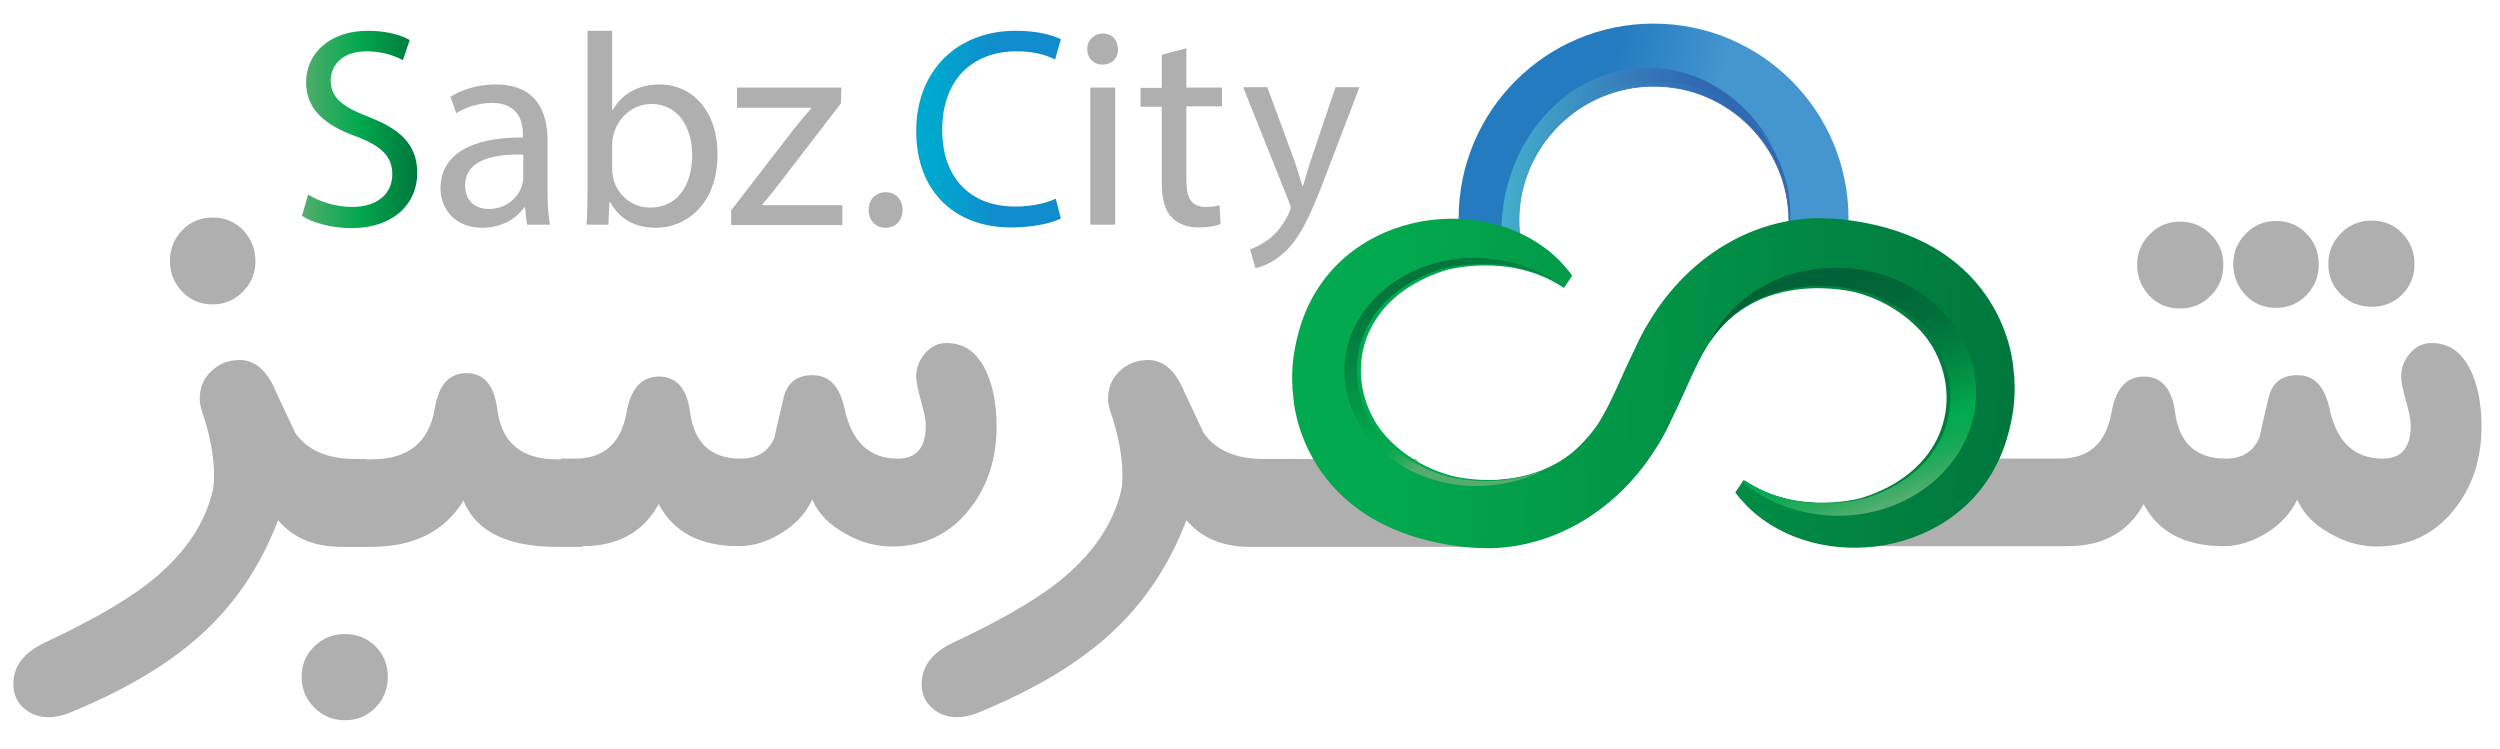 <?xml version="1.0" encoding="utf-8"?>
<!-- Generator: Adobe Illustrator 19.0.0, SVG Export Plug-In . SVG Version: 6.00 Build 0)  -->
<svg version="1.1" id="Layer_1" xmlns="http://www.w3.org/2000/svg" xmlns:xlink="http://www.w3.org/1999/xlink" x="0px" y="0px"
	 viewBox="0 0 731 219" style="enable-background:new 0 0 731 219;" xml:space="preserve">
<style type="text/css">
	.st0{fill:#AFAFB0;}
	.st1{fill:url(#XMLID_106_);stroke:url(#XMLID_107_);stroke-width:0.25;stroke-miterlimit:10;}
	.st2{fill:url(#XMLID_108_);}
	.st3{fill:url(#XMLID_109_);}
	.st4{fill:url(#XMLID_110_);}
	.st5{fill:url(#XMLID_111_);}
	.st6{fill:url(#XMLID_112_);}
	.st7{fill:url(#XMLID_113_);}
	.st8{fill:url(#XMLID_114_);}
	.st9{fill:url(#XMLID_115_);}
</style>
<g id="XMLID_1_">
	<g id="XMLID_13_">
		<g id="XMLID_35_">
			<path id="XMLID_54_" class="st0" d="M428,159.9h-62.6c-7.9,0-14.1-2.6-18.5-7.8c-5.2,13.8-13.2,25.5-24,34.8
				c-9.1,7.9-21.3,15.1-36.7,21.4c-2.3,1-4.4,1.4-6.4,1.4c-2.9,0-5.3-0.9-7.3-2.7s-3-4.1-3-7c0-5.2,3.1-9.2,9.2-12.1
				c13-6.1,23-11.8,29.8-17c10.5-8.1,16.9-17.2,19.3-27.4c0.3-1.2,0.4-2.7,0.4-4.3c0-5.8-1.2-12.1-3.5-18.8
				c-0.4-1.2-0.7-2.5-0.7-3.8c0-3.1,1-5.7,3.1-7.8s4.6-3.3,7.7-3.5c4.6-0.4,8.3,2.3,11,8.1c0.1,0.4,2.2,4.8,6.2,13.3
				c3.6,5,9.4,7.5,17.4,7.5h44.7L428,159.9z"/>
			<path id="XMLID_49_" class="st0" d="M725.6,124.7c0,9.6-2.7,17.7-8,24.3c-5.7,7.2-13.3,10.8-22.6,10.8c-4.6,0-9.1-1.2-13.5-3.7
				c-4.8-2.6-8-5.9-9.8-10c-1.8,3.8-4.7,7.1-8.9,9.7s-8.4,3.9-12.6,3.9c-11.3,0-19.1-4.1-23.4-12.3c-4.5,8.2-11.9,12.3-22.2,12.3
				h-61.6l27.6-25.6h31.7c8.5,0,13.5-4.5,15.1-13.5c1.2-7,4.4-10.5,9.5-10.5c5.1,0,8.2,3.5,9.1,10.5c1.2,9,6.2,13.5,14.7,13.5
				c5,0,8.3-2.1,10-6.3c0.4-2.2,1.4-6.1,2.7-11.8c1.1-4.2,3.9-6.3,8.4-6.3c4.8,0,7.9,3.2,9.3,9.6c2.1,9.9,7.3,14.8,15.6,14.8
				c5.5,0,8.2-3.2,8.2-9.7c0-1.6-0.5-4-1.4-7.2c-0.9-3.2-1.4-5.6-1.4-7.2c0-2.5,0.9-4.7,2.6-6.7c1.7-2,3.8-3,6.3-3
				c5.3,0,9.2,2.9,11.8,8.8C724.7,113.5,725.6,118.7,725.6,124.7z M624.9,77.4c0-3.4,1.2-6.4,3.7-8.9c2.5-2.5,5.4-3.7,8.8-3.7
				c3.5,0,6.5,1.2,9,3.7c2.5,2.5,3.7,5.4,3.7,9c0,3.5-1.2,6.5-3.7,9c-2.5,2.5-5.4,3.7-9,3.7c-3.5,0-6.5-1.2-8.9-3.7
				C626.1,83.9,624.9,80.9,624.9,77.4z M680.8,77.2c0-3.5,1.2-6.5,3.7-9s5.4-3.7,9-3.7c3.5,0,6.5,1.2,8.9,3.7c2.4,2.5,3.6,5.4,3.6,9
				c0,3.5-1.2,6.5-3.6,8.9c-2.4,2.4-5.4,3.6-8.9,3.6c-3.5,0-6.5-1.2-9-3.6S680.8,80.7,680.8,77.2z M653,77.2c0-3.4,1.2-6.4,3.7-8.9
				c2.5-2.5,5.4-3.7,8.8-3.7c3.5,0,6.5,1.2,8.9,3.7c2.4,2.5,3.6,5.4,3.6,9c0,3.5-1.2,6.5-3.6,9c-2.4,2.5-5.4,3.7-8.9,3.7
				c-3.5,0-6.5-1.2-8.9-3.7C654.2,83.7,653,80.7,653,77.2z"/>
			<g id="XMLID_44_">
				<linearGradient id="XMLID_106_" gradientUnits="userSpaceOnUse" x1="427.356" y1="43.738" x2="539.748" y2="43.738">
					<stop  offset="0" style="stop-color:#44AECD"/>
					<stop  offset="6.294668e-002" style="stop-color:#42A7CA"/>
					<stop  offset="0.484" style="stop-color:#357AB9"/>
					<stop  offset="0.697" style="stop-color:#3069B2"/>
				</linearGradient>
				<linearGradient id="XMLID_107_" gradientUnits="userSpaceOnUse" x1="427.231" y1="43.745" x2="539.873" y2="43.745">
					<stop  offset="0" style="stop-color:#44AECD"/>
					<stop  offset="6.294668e-002" style="stop-color:#42A7CA"/>
					<stop  offset="0.484" style="stop-color:#357AB9"/>
					<stop  offset="0.697" style="stop-color:#3069B2"/>
				</linearGradient>
				<path id="XMLID_47_" class="st1" d="M538.6,76.9c0.8-3.7,1.2-7.6,1.2-11.5c0-31-25.2-56.2-56.2-56.2s-56.2,25.2-56.2,56.2
					c0,3.5,0.3,7,0.9,10.3l17.9,1.7c-1.4-4-2.1-8.3-2.1-12.7c0-21.8,17.7-39.5,39.5-39.5s39.5,17.7,39.5,39.5
					c0,4.8-0.9,9.4-2.4,13.7L538.6,76.9z"/>
				<linearGradient id="XMLID_108_" gradientUnits="userSpaceOnUse" x1="379.423" y1="112.318" x2="587.681" y2="112.318">
					<stop  offset="0.123" style="stop-color:#03A94E"/>
					<stop  offset="1" style="stop-color:#00773D"/>
				</linearGradient>
				<path id="XMLID_45_" class="st2" d="M585.9,126.7c-8.7,33.5-48.6,41.2-70.7,25c-2.9-2.1-5.5-4.7-7.8-7.7l2.4-3.6
					c16,10.8,35.1,5.1,35.2,5c25.1-8.3,29-30.4,19.3-45.2c-3.3-5-10.7-11.8-21.6-14.7l0,0c0,0,0,0,0,0c-0.9-0.2-29-7.4-43.4,15.5
					c-3.8,6.1-6.5,13.5-10.3,21.1c-1,2.3-2.2,4.6-3.4,6.7c0,0,0,0.1-0.1,0.1l0,0c-10.7,18.5-28.6,30.2-48.4,30.9c0,0-0.2,0-0.4,0
					c-2.6,0.1-5.3,0-8-0.4c-47.1-5.6-48.9-42.9-48.9-42.9l0,0c-0.1-0.6-0.2-1.3-0.2-1.9c0-0.2-0.1-0.4-0.1-0.6c0-0.3,0-0.6,0-0.9
					c-0.3-4.6,0.2-9.7,1.7-15.2c8.7-33.5,48.6-41.2,70.7-25c2.9,2.1,5.5,4.7,7.8,7.7l-2.4,3.6c-16-10.8-35.1-5.1-35.2-5
					c-25.1,8.3-29,30.4-19.3,45.2c3.3,5,10.7,11.8,21.6,14.7l0,0c0,0,0,0,0,0c0.4,0.1,6.1,1.6,13.6,1.2c0.8-0.1,1.5-0.1,2.2-0.2
					c6.4-0.6,13.7-2.7,20-7.9c2.2-1.9,4.3-4.2,6.5-7.1c0.3-0.5,0.7-1,1-1.5c3.8-6.2,6.6-13.7,10.4-21.4c1-2.2,2.1-4.3,3.3-6.4
					c0,0,0-0.1,0.1-0.1l0,0c10.7-18.5,28.6-30.2,48.4-30.9c0,0,0.2,0,0.4,0c2.6-0.1,5.3,0,8,0.4c47.1,5.6,48.9,42.9,48.9,42.9l0,0
					c0.1,0.6,0.2,1.3,0.2,1.9c0,0.2,0.1,0.4,0.1,0.6c0,0.3,0,0.6,0,0.9C587.9,116.1,587.4,121.2,585.9,126.7z"/>
			</g>
			<path id="XMLID_41_" class="st0" d="M107.2,159.9h-7.4c-7.9,0-14.1-2.6-18.5-7.8c-5.2,13.8-13.2,25.5-24,34.8
				c-9.1,7.9-21.3,15.1-36.7,21.4c-2.3,1-4.4,1.4-6.4,1.4c-2.9,0-5.3-0.9-7.3-2.7s-3-4.1-3-7c0-5.2,3.1-9.2,9.2-12.1
				c13-6.1,23-11.8,29.8-17c10.5-8.1,16.9-17.2,19.3-27.4c0.3-1.2,0.4-2.7,0.4-4.3c0-5.8-1.2-12.1-3.5-18.8
				c-0.4-1.2-0.7-2.5-0.7-3.8c0-3.1,1-5.7,3.1-7.8c2.1-2.1,4.6-3.3,7.7-3.5c4.6-0.4,8.3,2.3,11,8.1c0.1,0.4,2.2,4.8,6.2,13.3
				c3.6,5,9.4,7.5,17.4,7.5h3.3V159.9z M74.7,76.4c0,3.4-1.2,6.4-3.7,8.9S65.6,89,62.2,89c-3.5,0-6.5-1.2-8.9-3.7
				c-2.4-2.5-3.6-5.4-3.6-9s1.2-6.5,3.6-9c2.4-2.5,5.4-3.7,8.9-3.7c3.5,0,6.5,1.2,8.9,3.7C73.5,69.9,74.7,72.9,74.7,76.4z"/>
			<path id="XMLID_38_" class="st0" d="M170.2,159.9h-7.4c-14.5,0-23.6-4.5-27.3-13.5c-5.5,9-14.5,13.5-27,13.5h-7.7v-25.6h7.9
				c10.6,0,16.7-4.9,18.4-14.7c1.1-7,4.2-10.5,9.3-10.5s8.1,3.5,9,10.5c1.2,9.8,7,14.7,17.4,14.7h7.4V159.9z M113.4,197.9
				c0,3.5-1.2,6.5-3.6,9c-2.4,2.5-5.4,3.7-8.9,3.7c-3.5,0-6.5-1.2-9-3.7c-2.5-2.5-3.7-5.5-3.7-9c0-3.5,1.2-6.5,3.7-8.9
				s5.4-3.6,9-3.6c3.5,0,6.5,1.2,8.9,3.6S113.4,194.4,113.4,197.9z"/>
			<path id="XMLID_36_" class="st0" d="M291.4,124.7c0,9.6-2.7,17.7-8,24.3c-5.7,7.2-13.3,10.8-22.6,10.8c-4.6,0-9.1-1.2-13.5-3.7
				c-4.8-2.6-8-5.9-9.8-10c-1.8,3.8-4.7,7.1-8.9,9.7s-8.4,3.9-12.6,3.9c-11.3,0-19.1-4.1-23.4-12.3c-4.5,8.2-11.9,12.3-22.2,12.3
				h-6.4v-25.6h4.1c8.5,0,13.5-4.5,15.1-13.5c1.2-7,4.4-10.5,9.5-10.5c5.1,0,8.2,3.5,9.1,10.5c1.2,9,6.2,13.5,14.7,13.5
				c5,0,8.3-2.1,10-6.3c0.4-2.2,1.4-6.1,2.7-11.8c1.1-4.2,3.9-6.3,8.4-6.3c4.8,0,7.9,3.2,9.3,9.6c2.1,9.9,7.3,14.8,15.6,14.8
				c5.5,0,8.2-3.2,8.2-9.7c0-1.6-0.5-4-1.4-7.2c-0.9-3.2-1.4-5.6-1.4-7.2c0-2.5,0.9-4.7,2.6-6.7c1.7-2,3.8-3,6.3-3
				c5.3,0,9.2,2.9,11.8,8.8C290.5,113.5,291.4,118.7,291.4,124.7z"/>
		</g>
		<linearGradient id="XMLID_109_" gradientUnits="userSpaceOnUse" x1="88.273" y1="37.749" x2="122.052" y2="37.749">
			<stop  offset="0" style="stop-color:#54AD6F"/>
			<stop  offset="0.489" style="stop-color:#03A94E"/>
			<stop  offset="1" style="stop-color:#00773D"/>
		</linearGradient>
		<path id="XMLID_33_" class="st3" d="M90.1,56.9c3.2,2,7.9,3.6,12.9,3.6c7.4,0,11.7-3.9,11.7-9.5c0-5.2-3-8.2-10.5-11.1
			c-9.1-3.2-14.7-7.9-14.7-15.8c0-8.7,7.2-15.1,18-15.1c5.7,0,9.9,1.3,12.3,2.7l-2,5.9c-1.8-1-5.5-2.6-10.6-2.6
			c-7.6,0-10.5,4.6-10.5,8.4c0,5.2,3.4,7.8,11.1,10.8c9.4,3.6,14.2,8.2,14.2,16.4c0,8.6-6.4,16.1-19.5,16.1
			c-5.4,0-11.3-1.6-14.2-3.6L90.1,56.9z"/>
		<path id="XMLID_30_" class="st0" d="M154.1,65.7l-0.6-5.1h-0.2c-2.2,3.2-6.5,6-12.3,6c-8.1,0-12.2-5.7-12.2-11.5
			c0-9.7,8.6-15,24.1-14.9v-0.8c0-3.3-0.9-9.3-9.1-9.3c-3.7,0-7.6,1.2-10.4,3l-1.7-4.8c3.3-2.1,8.1-3.6,13.2-3.6
			c12.3,0,15.2,8.4,15.2,16.4v15c0,3.5,0.2,6.9,0.7,9.6H154.1z M153,45.2c-7.9-0.2-17,1.2-17,9c0,4.7,3.1,6.9,6.9,6.9
			c5.2,0,8.5-3.3,9.7-6.7c0.2-0.7,0.4-1.6,0.4-2.3V45.2z"/>
		<path id="XMLID_27_" class="st0" d="M171.5,65.7c0.2-2.7,0.3-6.8,0.3-10.4V9h7.2v23.1h0.2c2.6-4.5,7.2-7.4,13.7-7.4
			c9.9,0,17,8.3,16.9,20.5c0,14.3-9,21.4-18,21.4c-5.8,0-10.4-2.2-13.4-7.5h-0.2l-0.3,6.6H171.5z M179,49.6c0,0.9,0.2,1.8,0.3,2.6
			c1.4,5.1,5.6,8.5,10.9,8.5c7.6,0,12.2-6.2,12.2-15.4c0-8-4.1-14.9-11.9-14.9c-5,0-9.6,3.4-11.1,8.9c-0.2,0.8-0.4,1.8-0.4,3V49.6z"
			/>
		<path id="XMLID_25_" class="st0" d="M213.8,61.5L232,37.9c1.7-2.2,3.4-4.1,5.2-6.2v-0.2h-21.7v-5.9H246l-0.1,4.6l-17.9,23.3
			c-1.7,2.2-3.3,4.2-5.1,6.3v0.2h23.4v5.8h-32.5V61.5z"/>
		<path id="XMLID_23_" class="st0" d="M254,61.4c0-3.1,2.1-5.2,5-5.2c2.9,0,4.9,2.1,4.9,5.2c0,3-1.9,5.2-5,5.2
			C256,66.6,254,64.4,254,61.4z"/>
		<linearGradient id="XMLID_110_" gradientUnits="userSpaceOnUse" x1="267.932" y1="37.749" x2="310.318" y2="37.749">
			<stop  offset="0.139" style="stop-color:#00A7CE"/>
			<stop  offset="0.562" style="stop-color:#108BCC"/>
			<stop  offset="1" style="stop-color:#108BCC"/>
		</linearGradient>
		<path id="XMLID_21_" class="st4" d="M310.2,63.9c-2.6,1.3-7.9,2.6-14.7,2.6c-15.7,0-27.6-9.9-27.6-28.2
			c0-17.5,11.8-29.3,29.1-29.3c7,0,11.3,1.5,13.2,2.5l-1.7,5.9C305.8,16,302,15,297.3,15c-13.1,0-21.8,8.4-21.8,23
			c0,13.7,7.9,22.4,21.4,22.4c4.4,0,8.9-0.9,11.8-2.3L310.2,63.9z"/>
		<path id="XMLID_18_" class="st0" d="M326.9,14.4c0.1,2.5-1.7,4.5-4.6,4.5c-2.6,0-4.4-2-4.4-4.5c0-2.6,1.9-4.6,4.6-4.6
			C325.2,9.8,326.9,11.8,326.9,14.4z M318.8,65.7V25.6h7.3v40.1H318.8z"/>
		<path id="XMLID_16_" class="st0" d="M346.9,14.1v11.5h10.4v5.5h-10.4v21.6c0,5,1.4,7.8,5.5,7.8c1.9,0,3.3-0.2,4.2-0.5l0.3,5.5
			c-1.4,0.6-3.6,1-6.5,1c-3.4,0-6.1-1.1-7.9-3.1c-2.1-2.1-2.8-5.7-2.8-10.4V31.2h-6.2v-5.5h6.2V16L346.9,14.1z"/>
		<path id="XMLID_14_" class="st0" d="M370.6,25.6l7.9,21.4c0.8,2.4,1.7,5.3,2.3,7.4h0.2c0.7-2.2,1.4-4.9,2.3-7.6l7.2-21.3h7
			l-9.9,25.9c-4.7,12.5-7.9,18.8-12.4,22.7c-3.2,2.8-6.4,4-8.1,4.3l-1.6-5.5c1.6-0.5,3.8-1.6,5.8-3.2c1.8-1.4,4-4,5.6-7.4
			c0.3-0.7,0.5-1.2,0.5-1.6s-0.2-0.9-0.5-1.7l-13.4-33.5H370.6z"/>
	</g>
	<g id="XMLID_2_">
		<linearGradient id="XMLID_111_" gradientUnits="userSpaceOnUse" x1="536.495" y1="58.944" x2="425.631" y2="32.79">
			<stop  offset="0.349" style="stop-color:#4596CF"/>
			<stop  offset="0.634" style="stop-color:#247BBF"/>
		</linearGradient>
		<path id="XMLID_11_" class="st5" d="M539.3,75.5c0.8-3.8,1.2-7.7,1.2-11.6c0-31.5-25.5-57-57-57s-57,25.5-57,57
			c0,3.6,0.3,7,1,10.4l18.1,1.7c-1.4-4-2.1-8.4-2.1-12.9c0-22.1,17.9-40,40-40c22.1,0,40,17.9,40,40c0,4.9-0.9,9.5-2.5,13.8
			L539.3,75.5z"/>
		<g id="XMLID_6_">
			<linearGradient id="XMLID_112_" gradientUnits="userSpaceOnUse" x1="439.033" y1="48.267" x2="518.862" y2="48.267">
				<stop  offset="0" style="stop-color:#44AECD"/>
				<stop  offset="6.294668e-002" style="stop-color:#42A7CA"/>
				<stop  offset="0.484" style="stop-color:#357AB9"/>
				<stop  offset="0.697" style="stop-color:#3069B2"/>
			</linearGradient>
			<path id="XMLID_10_" class="st6" d="M484.2,23.8c14.8,0,27.7,8,34.6,20c-7.4-14.4-21.2-24-37-24C458.2,19.8,439,41.4,439,68
				c0,2.8,0.2,5.5,0.6,8.1l6.7,0.6c-1.4-4-2.1-8.4-2.1-12.9C444.2,41.8,462.1,23.8,484.2,23.8z"/>
		</g>
		
			<linearGradient id="XMLID_113_" gradientUnits="userSpaceOnUse" x1="305.806" y1="86.136" x2="516.911" y2="86.136" gradientTransform="matrix(1 2.752789e-002 -2.752789e-002 1 74.72 14.659)">
			<stop  offset="0.123" style="stop-color:#03A94E"/>
			<stop  offset="1" style="stop-color:#00773D"/>
		</linearGradient>
		<path id="XMLID_5_" class="st7" d="M589,111.1c0-0.3,0-0.6,0-0.9c0-0.2-0.1-0.4-0.1-0.6c-0.1-0.7-0.1-1.3-0.2-1.9l0,0
			c0,0-1.8-37.9-49.6-43.5c-2.7-0.3-5.4-0.4-8.1-0.4c-0.2,0-0.3,0-0.4,0c-20.1,0.7-38.2,12.6-49,31.3l0,0c0,0,0,0.1-0.1,0.1
			c-1.2,2.1-2.3,4.2-3.3,6.5c-3.9,7.8-6.7,15.4-10.6,21.7c-0.3,0.5-0.7,1-1,1.5c-2.2,3-4.4,5.3-6.6,7.2c-6.4,5.3-13.9,7.4-20.3,8.1
			c-0.7,0-1.5,0.1-2.3,0.2c-7.6,0.4-13.4-1.1-13.8-1.2l0,0l0,0c-11-2.9-18.5-9.8-21.9-14.9c-9.8-15-5.9-37.4,19.5-45.8
			c0.1,0,19.5-5.8,35.6,5.1l2.4-3.6c-2.3-3.1-4.9-5.7-7.9-7.8c-22.4-16.4-62.9-8.6-71.7,25.4c-1.5,5.6-2,10.7-1.7,15.4
			c0,0.3,0,0.6,0,0.9c0,0.2,0.1,0.4,0.1,0.6c0.1,0.7,0.1,1.3,0.2,1.9l0,0c0,0,1.8,37.9,49.6,43.5c2.7,0.3,5.4,0.4,8.1,0.4
			c0.2,0,0.3,0,0.4,0c20.1-0.7,38.2-12.6,49-31.3l0,0c0,0,0-0.1,0.1-0.1c1.3-2.2,2.4-4.5,3.5-6.8c3.8-7.7,6.6-15.2,10.4-21.4
			c14.6-23.3,43.1-16,44-15.8l0,0l0,0c11,2.9,18.5,9.8,21.9,14.9c9.8,15,5.9,37.4-19.5,45.8c-0.1,0-19.5,5.8-35.6-5.1l-2.4,3.6
			c2.3,3.1,4.9,5.7,7.9,7.8c22.4,16.4,62.9,8.6,71.7-25.4C588.8,121,589.3,115.8,589,111.1z"/>
		
			<linearGradient id="XMLID_114_" gradientUnits="userSpaceOnUse" x1="365.792" y1="99.884" x2="335.776" y2="44.909" gradientTransform="matrix(1 2.752789e-002 -2.752789e-002 1 74.72 14.659)">
			<stop  offset="0" style="stop-color:#54AD6F"/>
			<stop  offset="1.399968e-002" style="stop-color:#48AC6A"/>
			<stop  offset="5.339453e-002" style="stop-color:#2AAB5E"/>
			<stop  offset="9.220989e-002" style="stop-color:#14AA55"/>
			<stop  offset="0.13" style="stop-color:#07A950"/>
			<stop  offset="0.165" style="stop-color:#03A94E"/>
			<stop  offset="1" style="stop-color:#026436"/>
		</linearGradient>
		<path id="XMLID_4_" class="st8" d="M451.3,137.5c-4,1.6-8,2.5-11.6,2.9c-0.7,0-1.5,0.1-2.3,0.2c-7.6,0.4-13.4-1.1-13.8-1.2
			c0,0,0,0,0,0c-11-2.9-18.5-9.8-21.9-14.9c-9.8-15-5.9-37.4,19.5-45.8c0.1,0,19.2-5.7,35.3,4.8c-6.5-4.8-14.8-7.8-24-8.1
			c-21.2-0.6-38.9,13.9-39.4,32.3c-0.5,18.4,16.3,33.8,37.5,34.4C438.2,142.3,445.3,140.6,451.3,137.5z"/>
		
			<linearGradient id="XMLID_115_" gradientUnits="userSpaceOnUse" x1="480.263" y1="119.859" x2="452.656" y2="46.506" gradientTransform="matrix(1 2.752789e-002 -2.752789e-002 1 74.72 14.659)">
			<stop  offset="0" style="stop-color:#54AD6F"/>
			<stop  offset="1.137029e-002" style="stop-color:#4DAD6C"/>
			<stop  offset="7.540827e-002" style="stop-color:#2DAB5F"/>
			<stop  offset="0.137" style="stop-color:#16AA56"/>
			<stop  offset="0.195" style="stop-color:#08A950"/>
			<stop  offset="0.244" style="stop-color:#03A94E"/>
			<stop  offset="0.33" style="stop-color:#029748"/>
			<stop  offset="0.474" style="stop-color:#017F40"/>
			<stop  offset="0.627" style="stop-color:#016E3A"/>
			<stop  offset="0.794" style="stop-color:#006437"/>
			<stop  offset="1" style="stop-color:#006136"/>
		</linearGradient>
		<path id="XMLID_3_" class="st9" d="M545.8,145.6c-0.1,0-19.5,5.8-35.6-5.1l-0.4,0.7c7,5.7,16.2,9.3,26.4,9.6
			c22.4,0.6,41-15.1,41.6-35.1c0.6-20-17.2-36.8-39.6-37.4c-17.2-0.5-32.1,8.6-38.4,21.9c14.7-22.7,42.8-15.6,43.7-15.3l0,0
			c11,2.9,18.5,9.8,21.9,14.9C575.2,114.7,571.2,137.2,545.8,145.6z"/>
	</g>
</g>
</svg>
